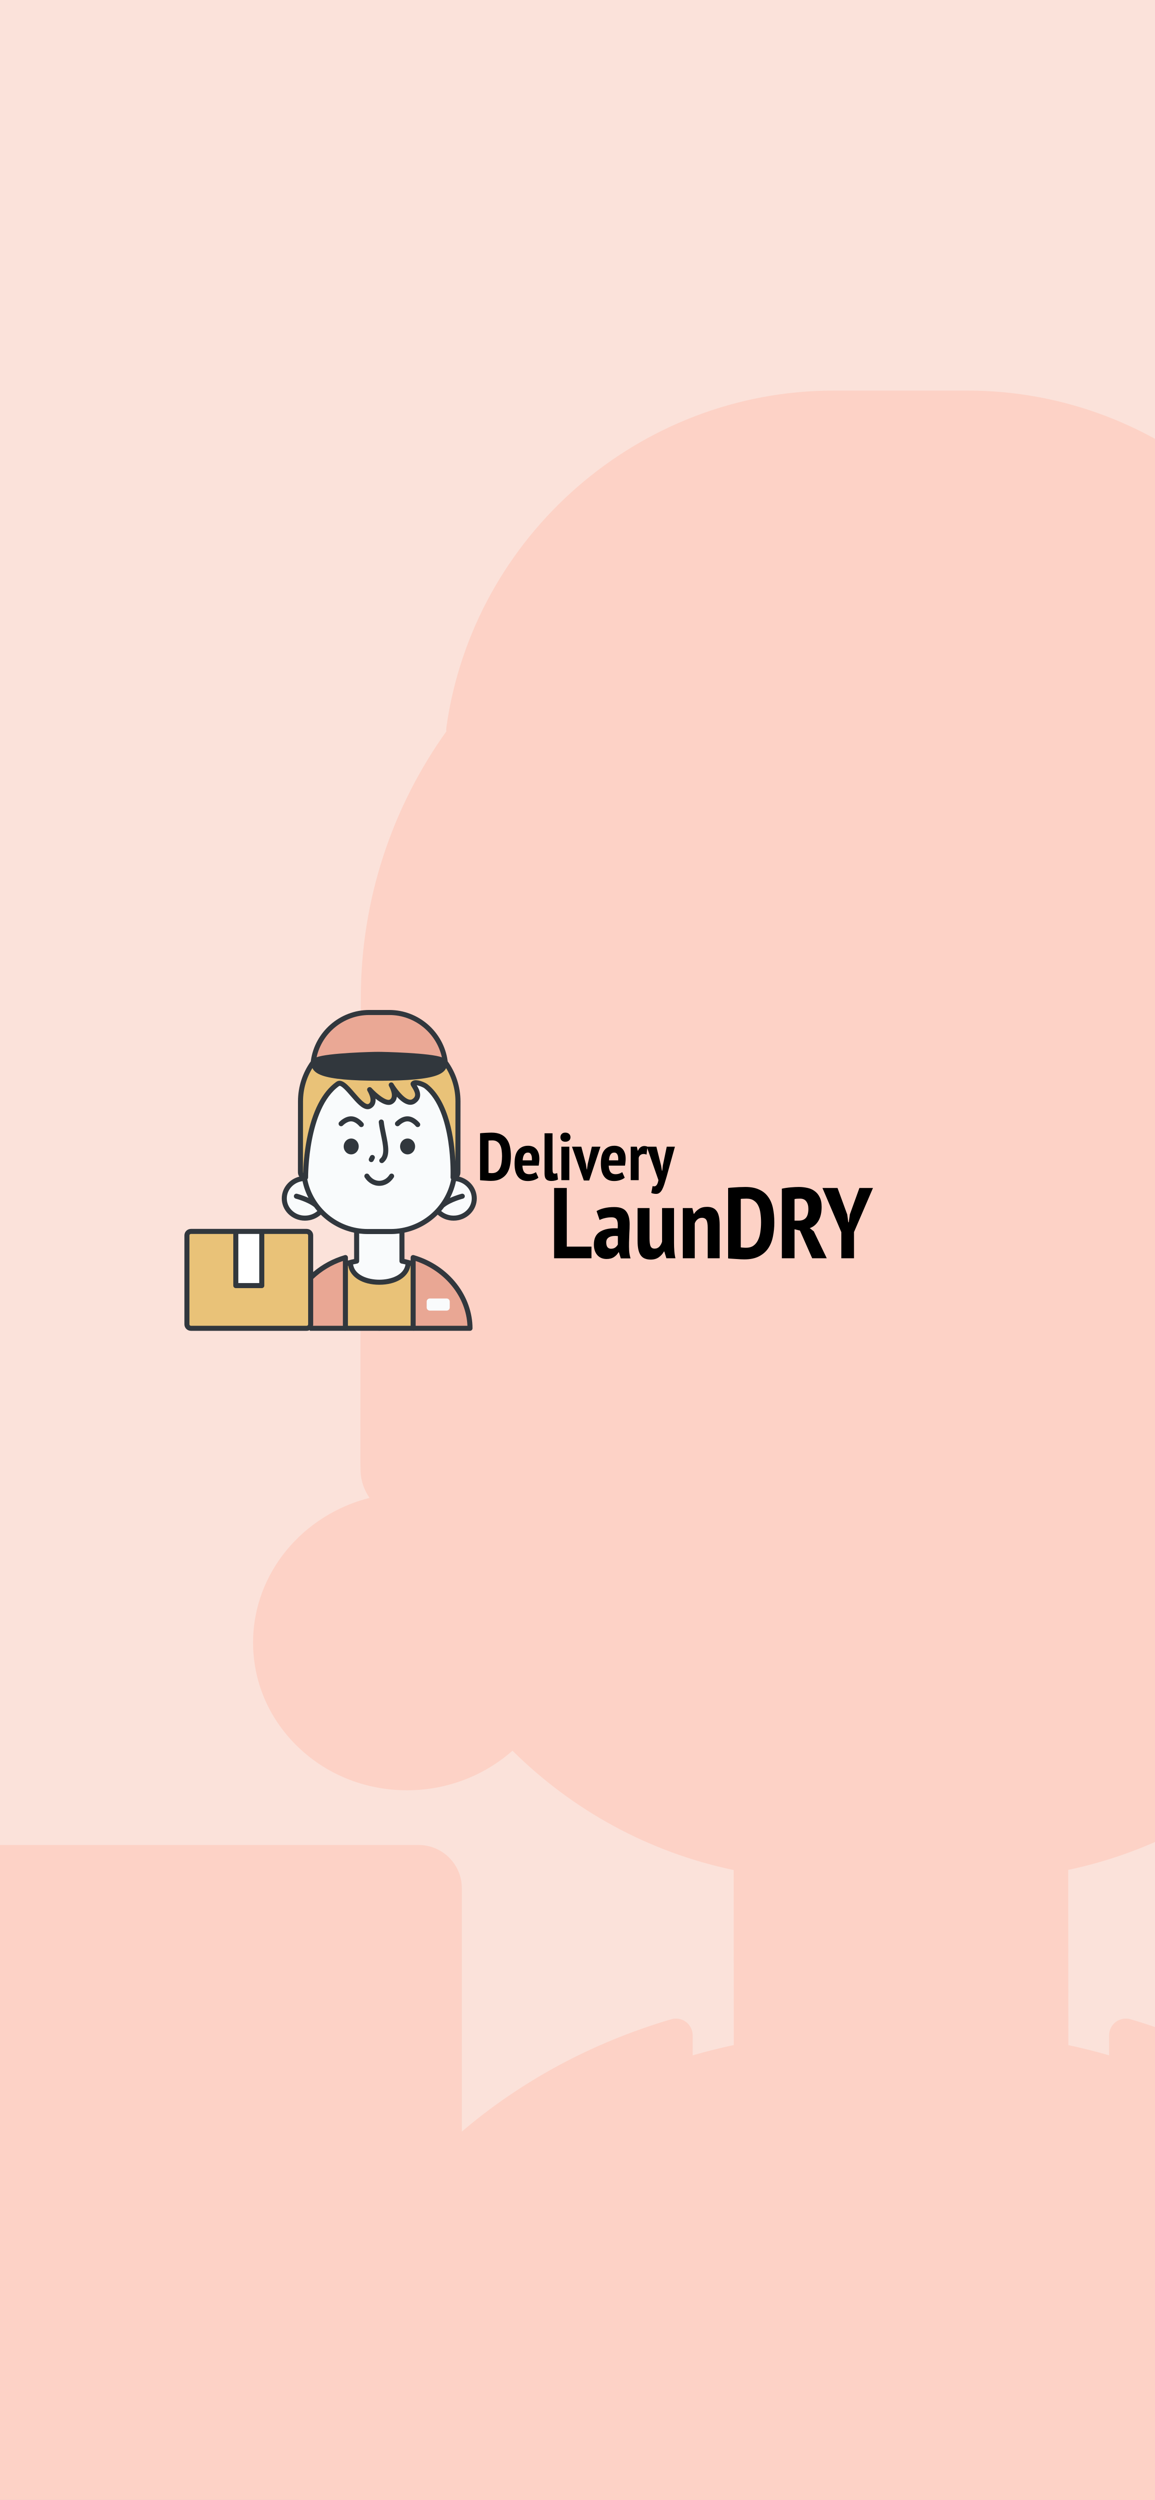 <svg width="414" height="896" viewBox="0 0 414 896" fill="none" xmlns="http://www.w3.org/2000/svg">
<rect x="0" y="0" width="414" height="896" fill="#808080" stroke="none"/>
<g clip-path="url(#clip0)">
<rect width="414" height="896" fill="#FBE2DA"/>
<g clip-path="url(#clip1)">
<path d="M461.858 618.812C471.005 629.094 484.624 635.644 499.812 635.673C527.185 635.726 549.26 614.598 549.117 588.483C548.978 562.796 527.398 541.868 500.646 541.134C502.137 532.612 502.92 523.858 502.92 514.927V349.136C502.92 265.171 434.22 196.469 350.253 196.469H295.39C211.423 196.469 142.723 265.171 142.723 349.136V514.927C142.723 523.859 143.507 532.617 144.998 541.139C118.333 541.967 96.854 562.858 96.715 588.483C96.574 614.599 118.648 635.726 146.02 635.673C161.157 635.644 174.734 629.138 183.88 618.915C206.067 642.684 235.704 659.417 268.968 665.283L269.03 737.932C179.714 754.534 124.26 826.254 124.26 897.964L322.915 897.995L521.569 897.964C521.569 826.291 466.175 754.604 376.939 737.952L376.877 665.249C410.109 659.341 439.705 642.585 461.858 618.812Z" fill="#FDD2C6"/>
<path d="M391.136 741.176C391.136 741.176 396.086 789.321 323.643 789.321C251.2 789.321 255.699 741.176 255.699 741.176C171.556 760.713 124.261 828.642 124.261 897.964L322.916 897.994L521.571 897.964C521.573 828.645 475.267 760.719 391.136 741.176Z" fill="#FDD2C6"/>
<path d="M498.609 538.757C504.768 538.757 509.871 533.896 510.074 527.74C510.132 525.996 510.16 524.246 510.16 522.488L510.315 357.812C510.315 270.398 438.795 198.877 351.381 198.877H294.266C206.852 198.877 135.332 270.398 135.332 357.812L135.177 522.488C135.177 524.009 135.199 525.523 135.242 527.035C135.43 533.584 140.881 538.757 147.433 538.757C153.986 538.757 145.934 372.086 223.751 316.217C242.271 302.92 279.02 382.74 301.051 368.467C317.565 357.768 299.995 329.676 299.995 329.676C299.995 329.676 335.273 368.545 351.395 358.376C368.353 347.678 351.395 318.457 351.395 318.457C351.395 318.457 383.38 372.086 405.328 357.121C427.277 342.156 401.595 318.237 403.558 315.642C408.535 309.065 429.146 317.675 434.365 321.848C505.44 378.713 498.609 538.757 498.609 538.757Z" fill="#FDD2C6"/>
<path d="M479.69 261.506C470.571 196.473 414.354 146.005 346.912 146.005H298.728C231.285 146.005 175.067 196.473 165.95 261.506H479.69Z" fill="#FDD2C6"/>
<path d="M242.277 729.511C158.173 754.337 106.885 826.141 106.885 897.973L242.277 897.994V729.511Z" fill="#FDD2C6"/>
<path d="M403.557 729.511C487.661 754.337 538.949 826.141 538.949 897.973L403.557 897.994V729.511Z" fill="#FDD2C6"/>
<path d="M150.064 667.3H-125.655C-130.882 667.3 -135.12 671.538 -135.12 676.765V888.529C-135.12 893.756 -130.882 897.994 -125.655 897.994H150.064C155.291 897.994 159.529 893.756 159.529 888.529V676.765C159.529 671.538 155.291 667.3 150.064 667.3Z" fill="#FDD2C6"/>
<path d="M-18.725 667.3H43.134V796.319H-18.725V667.3Z" fill="#FDD2C6"/>
<path d="M390.918 446.104C381.047 445.804 372.788 454.008 372.47 464.428C372.152 474.85 379.898 483.542 389.769 483.84C399.64 484.142 407.899 475.938 408.217 465.518C408.535 455.098 400.789 446.404 390.918 446.104Z" fill="#FDD2C6"/>
<path d="M256.645 446.104C246.773 445.804 238.515 454.008 238.197 464.428C237.881 474.85 245.625 483.542 255.496 483.84C265.367 484.142 273.626 475.938 273.944 465.518C274.26 455.098 266.516 446.404 256.645 446.104Z" fill="#FDD2C6"/>
<path d="M370.66 414.968C370.756 414.867 380.341 404.874 390.59 405.248C400.758 405.629 409.494 416.39 409.691 416.634C410.876 418.133 412.632 418.917 414.408 418.917C415.708 418.917 417.015 418.497 418.116 417.632C420.723 415.58 421.175 411.805 419.125 409.198C418.633 408.571 406.87 393.836 391.039 393.245C375.253 392.606 362.429 406.181 361.892 406.757C359.633 409.176 359.764 412.96 362.177 415.225C364.591 417.496 368.386 417.377 370.66 414.968Z" fill="#FDD2C6"/>
<path d="M256.767 393.247C240.916 392.606 228.159 406.184 227.621 406.76C225.361 409.179 225.493 412.964 227.907 415.23C230.317 417.495 234.118 417.375 236.389 414.967C236.484 414.867 246.103 404.88 256.318 405.247C266.485 405.627 275.223 416.39 275.418 416.632C276.603 418.132 278.359 418.915 280.135 418.915C281.435 418.915 282.742 418.496 283.843 417.63C286.45 415.579 286.902 411.803 284.852 409.197C284.36 408.573 272.597 393.837 256.767 393.247Z" fill="#FDD2C6"/>
<path d="M327.014 437.65C332.002 461.719 336.713 484.455 325.116 494.002C322.555 496.111 322.19 499.895 324.298 502.455C325.486 503.897 327.205 504.643 328.937 504.643C330.282 504.643 331.634 504.194 332.753 503.273C349.947 489.115 344.522 462.932 338.777 435.211C336.78 425.572 334.713 415.603 333.632 406.147C333.257 402.85 330.283 400.469 326.984 400.863C323.688 401.239 321.321 404.216 321.7 407.51C322.842 417.508 324.962 427.749 327.014 437.65Z" fill="#FDD2C6"/>
<path d="M301.181 501.635C302.043 502.066 302.96 502.269 303.862 502.269C306.065 502.269 308.187 501.051 309.239 498.947L311.752 493.922C313.233 490.954 312.032 487.347 309.066 485.864C306.101 484.383 302.491 485.583 301.008 488.55L298.495 493.575C297.013 496.543 298.214 500.15 301.181 501.635Z" fill="#FDD2C6"/>
<path d="M357.329 538.841C359.118 536.047 358.305 532.333 355.513 530.544C352.723 528.758 349.006 529.57 347.216 532.36C341.36 541.501 332.468 546.745 322.825 546.745C313.183 546.745 304.291 541.501 298.434 532.36C296.645 529.568 292.929 528.755 290.137 530.544C287.344 532.335 286.532 536.049 288.321 538.841C296.433 551.498 309.009 558.756 322.827 558.756C336.644 558.756 349.217 551.498 357.329 538.841Z" fill="#FDD2C6"/>
<path d="M405.258 723.753C403.442 723.213 401.478 723.568 399.962 724.702C398.445 725.836 397.552 727.617 397.552 729.513V736.69C396.187 736.296 394.819 735.905 393.44 735.539C393.188 735.46 392.936 735.387 392.67 735.341C389.463 734.499 386.225 733.716 382.944 733.024L382.89 670.213C413.401 663.807 440.711 648.614 462.045 627.405C471.998 636.227 485.263 641.651 499.8 641.678H499.917C515.167 641.678 529.345 635.875 539.852 625.331C549.775 615.372 555.199 602.274 555.123 588.449C554.99 563.705 537.182 542.846 513.263 536.855C514.938 534.282 515.966 531.24 516.075 527.936C516.134 526.126 516.165 524.31 516.165 522.492L516.32 357.812C516.32 322.168 504.945 289.135 485.647 262.136C485.698 261.652 485.706 261.163 485.638 260.67C475.994 191.877 416.353 140 346.914 140H298.729C229.289 140 169.649 191.877 160.005 260.672C159.936 261.161 159.944 261.649 159.996 262.133C140.699 289.132 129.329 322.165 129.329 357.806L129.172 522.488C129.172 524.067 129.196 525.641 129.241 527.205C129.342 530.779 130.524 534.102 132.458 536.879C108.598 542.909 90.85 563.75 90.715 588.45C90.641 602.275 96.065 615.374 105.988 625.332C116.494 635.878 130.673 641.679 145.922 641.679H146.038C160.529 641.651 173.757 636.261 183.698 627.492C205.066 648.705 232.418 663.892 262.972 670.264L263.026 733C258.024 734.053 253.116 735.296 248.286 736.688V729.513C248.286 727.617 247.394 725.837 245.876 724.702C244.36 723.569 242.396 723.214 240.58 723.753C212.297 732.102 186.896 745.809 165.538 764.015V676.767C165.538 668.236 158.598 661.296 150.067 661.296H-125.655C-134.186 661.296 -141.124 668.236 -141.124 676.767V888.53C-141.124 897.061 -134.186 904.001 -125.655 904.001H150.064C152.749 904.001 155.275 903.312 157.479 902.103V903.99L242.277 904H242.278C242.323 904 242.363 903.988 242.408 903.987L322.919 904L403.429 903.987C403.473 903.988 403.515 904 403.56 904L538.951 903.978C542.268 903.978 544.955 901.289 544.955 897.972C544.955 860.97 531.666 823.486 507.536 792.429C482.148 759.758 446.783 736.008 405.258 723.753ZM543.112 588.514C543.169 599.115 538.991 609.178 531.344 616.852C523.108 625.119 511.95 629.667 499.917 629.667H499.824C488.437 629.645 478.047 625.452 470.238 618.637C472.723 615.766 475.103 612.801 477.38 609.757C477.738 609.572 478.086 609.362 478.413 609.099C493.8 596.69 521.795 589.351 522.076 589.278C525.287 588.447 527.218 585.172 526.388 581.962C525.558 578.749 522.283 576.816 519.075 577.648C518.251 577.86 505.091 581.305 491.229 587.667C497.705 575.165 502.576 561.701 505.544 547.545C526.649 550.468 543 567.74 543.112 588.514ZM298.728 152.011H346.912C407.147 152.011 459.287 194.717 472.004 252.812C445.738 242.236 331.672 239.538 320.065 239.687C308.809 239.553 199.171 242.27 173.651 252.739C186.396 194.683 238.517 152.011 298.728 152.011ZM141.336 357.812C141.336 328.726 149.515 301.523 163.671 278.35C166.736 285.018 173.368 291.23 187.306 296.123C211.074 304.467 255.428 308.523 322.898 308.523C390.369 308.523 434.723 304.467 458.49 296.123C472.342 291.262 478.978 285.096 482.068 278.475C496.173 301.62 504.311 328.78 504.311 357.807L504.177 500.645C501.576 448.743 489.444 358.223 438.113 317.158C432.931 313.015 417.351 306.155 407.473 307.395C402.718 307.99 400.113 310.238 398.764 312.019C395.765 315.986 398.224 319.891 401.071 324.415C409.168 337.273 411.704 345.503 401.944 352.159C399.698 353.69 397.296 354.104 394.377 353.462C380.133 350.322 362.241 324.906 356.55 315.38C354.859 312.549 351.202 311.613 348.355 313.283C345.511 314.953 344.547 318.607 346.196 321.465C346.335 321.708 359.864 345.935 348.189 353.299C340.472 358.165 317.822 340.365 304.44 325.64C302.348 323.341 298.853 323.02 296.378 324.889C293.899 326.762 293.259 330.218 294.897 332.855C295.041 333.086 308.963 356.187 297.786 363.428C290.786 367.975 275.415 350.13 264.187 337.112C248.487 318.907 233.658 301.708 220.249 311.342C186.687 335.438 163.225 381.182 150.515 447.307C143.798 482.242 142.035 513.274 141.58 528.649C141.38 528.087 141.263 527.485 141.245 526.862C141.202 525.408 141.183 523.952 141.183 522.495L141.336 357.812ZM146.011 629.667C133.902 629.745 122.748 625.14 114.493 616.852C106.846 609.18 102.666 599.115 102.725 588.514C102.836 567.792 119.106 550.569 140.132 547.578C143.079 561.607 147.881 574.961 154.274 587.368C140.656 581.197 127.895 577.856 127.083 577.648C123.876 576.818 120.599 578.751 119.77 581.962C118.94 585.172 120.871 588.447 124.082 589.278C124.363 589.35 152.358 596.69 167.744 609.099C167.775 609.124 167.809 609.139 167.841 609.165C170.273 612.449 172.823 615.644 175.497 618.728C167.697 625.491 157.348 629.645 146.011 629.667ZM151.479 543.164C151.549 543.1 151.629 543.05 151.697 542.983C152.825 541.846 153.45 540.305 153.437 538.704C153.422 537.067 152.88 374.49 227.252 321.095C231.733 317.873 246.352 334.826 255.087 344.952C268.422 360.414 282.124 376.303 295.247 376.3C298.304 376.3 301.332 375.436 304.313 373.505C312.574 368.152 314.791 359.769 314.006 351.161C326.754 361.412 343.095 370.709 354.594 363.454C361.164 359.31 364.089 353.205 364.784 346.529C372.633 355.105 382.158 363.064 391.779 365.186C397.897 366.541 403.748 365.464 408.708 362.081C428.817 348.369 417.615 328.272 412.065 319.342C417.727 320.143 427.046 323.687 430.609 326.537C498.477 380.832 492.675 536.931 492.609 538.501C492.541 540.114 493.13 541.682 494.233 542.858C481.152 610.412 421.574 661.585 350.256 661.585H295.391C224.181 661.587 164.679 610.567 151.479 543.164ZM270.132 743.835C272.977 743.305 275.042 740.82 275.039 737.924L274.983 672.278C281.666 673.142 288.477 673.596 295.391 673.596H350.256C357.245 673.596 364.127 673.132 370.88 672.25L370.936 737.957C370.939 740.847 373 743.324 375.841 743.855C379.069 744.458 382.219 745.155 385.334 745.898C381.956 770.855 351.456 782.288 322.988 782.288C294.508 782.288 263.994 770.846 260.638 745.867C263.754 745.128 266.905 744.434 270.132 743.835ZM-12.719 673.305H37.129V790.313H-12.719V673.305ZM153.525 888.529C153.525 890.436 151.973 891.989 150.064 891.989H-125.655C-127.562 891.989 -129.114 890.436 -129.114 888.529V676.765C-129.114 674.858 -127.562 673.305 -125.655 673.305H-24.729V796.319C-24.729 799.636 -22.04 802.325 -18.723 802.325H43.136C46.453 802.325 49.142 799.636 49.142 796.319V673.305H150.066C151.973 673.305 153.526 674.857 153.526 676.765V888.529H153.525ZM236.272 891.988L165.134 891.977C165.387 890.866 165.535 889.715 165.535 888.529V780.357C185.013 761.777 209.068 746.971 236.272 737.718V891.988ZM248.284 891.977V749.217C248.516 749.147 248.753 749.083 248.986 749.012C253.658 776.036 282.767 794.299 322.989 794.299C363.193 794.299 392.294 776.054 396.987 749.048C397.173 749.105 397.367 749.156 397.554 749.214V891.976L322.921 891.988L248.284 891.977ZM409.563 891.988V737.718C480.527 761.854 530.063 823.758 532.821 891.969L409.563 891.988Z" fill="#FDD2C6"/>
</g>
<path d="M172.08 406.2C172.368 406.152 172.688 406.12 173.04 406.104C173.408 406.072 173.776 406.048 174.144 406.032C174.528 406 174.896 405.984 175.248 405.984C175.6 405.968 175.912 405.96 176.184 405.96C177.512 405.96 178.616 406.168 179.496 406.584C180.392 406.984 181.104 407.56 181.632 408.312C182.176 409.048 182.56 409.936 182.784 410.976C183.008 412.016 183.12 413.176 183.12 414.456C183.12 415.624 183.008 416.744 182.784 417.816C182.576 418.872 182.2 419.808 181.656 420.624C181.112 421.424 180.376 422.064 179.448 422.544C178.52 423.024 177.352 423.264 175.944 423.264C175.736 423.264 175.456 423.256 175.104 423.24C174.752 423.224 174.384 423.2 174 423.168C173.616 423.152 173.248 423.128 172.896 423.096C172.544 423.08 172.272 423.056 172.08 423.024V406.2ZM176.496 408.744C176.24 408.744 175.976 408.752 175.704 408.768C175.448 408.768 175.248 408.784 175.104 408.816V420.384C175.152 420.4 175.232 420.416 175.344 420.432C175.472 420.432 175.6 420.44 175.728 420.456C175.872 420.456 176 420.464 176.112 420.48C176.24 420.48 176.328 420.48 176.376 420.48C177.096 420.48 177.688 420.312 178.152 419.976C178.616 419.64 178.976 419.192 179.232 418.632C179.504 418.072 179.688 417.432 179.784 416.712C179.896 415.976 179.952 415.208 179.952 414.408C179.952 413.672 179.904 412.96 179.808 412.272C179.728 411.584 179.56 410.984 179.304 410.472C179.064 409.944 178.712 409.528 178.248 409.224C177.8 408.904 177.216 408.744 176.496 408.744ZM192.988 422.112C192.588 422.464 192.044 422.752 191.356 422.976C190.668 423.2 189.948 423.312 189.196 423.312C188.364 423.312 187.644 423.168 187.036 422.88C186.444 422.592 185.956 422.176 185.572 421.632C185.188 421.088 184.9 420.432 184.708 419.664C184.532 418.88 184.444 417.992 184.444 417C184.444 414.84 184.868 413.248 185.716 412.224C186.58 411.184 187.772 410.664 189.292 410.664C189.804 410.664 190.3 410.744 190.78 410.904C191.26 411.048 191.684 411.304 192.052 411.672C192.436 412.024 192.74 412.504 192.964 413.112C193.204 413.704 193.324 414.456 193.324 415.368C193.324 415.72 193.3 416.096 193.252 416.496C193.22 416.896 193.164 417.328 193.084 417.792H187.252C187.284 418.784 187.492 419.544 187.876 420.072C188.26 420.6 188.876 420.864 189.724 420.864C190.236 420.864 190.7 420.784 191.116 420.624C191.548 420.464 191.876 420.296 192.1 420.12L192.988 422.112ZM189.244 413.112C188.636 413.112 188.18 413.36 187.876 413.856C187.572 414.336 187.396 415.016 187.348 415.896H190.66C190.708 414.984 190.612 414.296 190.372 413.832C190.132 413.352 189.756 413.112 189.244 413.112ZM198.045 419.112C198.045 419.672 198.101 420.072 198.213 420.312C198.325 420.552 198.509 420.672 198.765 420.672C198.909 420.672 199.053 420.656 199.197 420.624C199.357 420.592 199.533 420.536 199.725 420.456L199.989 422.76C199.797 422.888 199.469 423.008 199.005 423.12C198.541 423.232 198.069 423.288 197.589 423.288C196.789 423.288 196.189 423.088 195.789 422.688C195.389 422.288 195.189 421.608 195.189 420.648V406.2H198.045V419.112ZM201.217 411H204.073V423H201.217V411ZM200.881 407.616C200.881 407.136 201.033 406.744 201.337 406.44C201.641 406.12 202.073 405.96 202.633 405.96C203.193 405.96 203.641 406.112 203.977 406.416C204.313 406.72 204.481 407.12 204.481 407.616C204.481 408.112 204.313 408.504 203.977 408.792C203.641 409.08 203.193 409.224 202.633 409.224C202.073 409.224 201.641 409.08 201.337 408.792C201.033 408.488 200.881 408.096 200.881 407.616ZM210.016 417.264L210.304 419.16H210.4L210.664 417.24L212.152 411H215.224L211.192 423.12H209.272L205.024 411H208.36L210.016 417.264ZM223.925 422.112C223.525 422.464 222.981 422.752 222.293 422.976C221.605 423.2 220.885 423.312 220.133 423.312C219.301 423.312 218.581 423.168 217.973 422.88C217.381 422.592 216.893 422.176 216.509 421.632C216.125 421.088 215.837 420.432 215.645 419.664C215.469 418.88 215.381 417.992 215.381 417C215.381 414.84 215.805 413.248 216.653 412.224C217.517 411.184 218.709 410.664 220.229 410.664C220.741 410.664 221.237 410.744 221.717 410.904C222.197 411.048 222.621 411.304 222.989 411.672C223.373 412.024 223.677 412.504 223.901 413.112C224.141 413.704 224.261 414.456 224.261 415.368C224.261 415.72 224.237 416.096 224.189 416.496C224.157 416.896 224.101 417.328 224.021 417.792H218.189C218.221 418.784 218.429 419.544 218.813 420.072C219.197 420.6 219.813 420.864 220.661 420.864C221.173 420.864 221.637 420.784 222.053 420.624C222.485 420.464 222.813 420.296 223.037 420.12L223.925 422.112ZM220.181 413.112C219.573 413.112 219.117 413.36 218.813 413.856C218.509 414.336 218.333 415.016 218.285 415.896H221.597C221.645 414.984 221.549 414.296 221.309 413.832C221.069 413.352 220.693 413.112 220.181 413.112ZM231.743 413.832C231.359 413.688 231.007 413.616 230.687 413.616C230.255 413.616 229.879 413.736 229.559 413.976C229.255 414.216 229.047 414.552 228.935 414.984V423H226.079V411H228.263L228.599 412.44H228.695C228.903 411.912 229.199 411.504 229.583 411.216C229.983 410.912 230.439 410.76 230.951 410.76C231.335 410.76 231.711 410.84 232.079 411L231.743 413.832ZM236.95 417.744L237.262 419.616H237.382L237.598 417.72L238.99 411H241.918L238.918 421.824C238.646 422.768 238.39 423.616 238.15 424.368C237.91 425.12 237.654 425.76 237.382 426.288C237.11 426.816 236.798 427.216 236.446 427.488C236.11 427.776 235.702 427.92 235.222 427.92C234.886 427.92 234.558 427.888 234.238 427.824C233.934 427.776 233.67 427.688 233.446 427.56L233.926 425.112C234.134 425.192 234.342 425.224 234.55 425.208C234.774 425.208 234.974 425.128 235.15 424.968C235.342 424.824 235.51 424.592 235.654 424.272C235.798 423.952 235.918 423.528 236.014 423L231.838 411H235.27L236.95 417.744Z" fill="black"/>
<path d="M212.012 451H198.62V425.8H203.156V446.824H212.012V451ZM213.842 434.08C214.562 433.648 215.462 433.3 216.542 433.036C217.622 432.772 218.846 432.64 220.214 432.64C222.254 432.64 223.67 433.168 224.462 434.224C225.278 435.28 225.686 436.78 225.686 438.724C225.686 439.852 225.65 440.968 225.578 442.072C225.53 443.152 225.494 444.22 225.47 445.276C225.446 446.308 225.458 447.316 225.506 448.3C225.578 449.26 225.746 450.172 226.01 451.036H222.518L221.834 448.84H221.69C221.306 449.536 220.766 450.112 220.07 450.568C219.374 451.024 218.498 451.252 217.442 451.252C216.026 451.252 214.91 450.784 214.094 449.848C213.278 448.888 212.87 447.616 212.87 446.032C212.87 443.872 213.638 442.336 215.174 441.424C216.71 440.512 218.786 440.128 221.402 440.272C221.522 438.88 221.426 437.872 221.114 437.248C220.826 436.624 220.19 436.312 219.206 436.312C218.486 436.312 217.742 436.396 216.974 436.564C216.206 436.732 215.522 436.972 214.922 437.284L213.842 434.08ZM218.99 447.58C219.638 447.58 220.166 447.424 220.574 447.112C220.982 446.776 221.282 446.416 221.474 446.032V443.044C220.922 442.972 220.394 442.96 219.89 443.008C219.386 443.056 218.942 443.164 218.558 443.332C218.174 443.5 217.862 443.752 217.622 444.088C217.406 444.4 217.298 444.808 217.298 445.312C217.298 446.056 217.442 446.62 217.73 447.004C218.042 447.388 218.462 447.58 218.99 447.58ZM232.817 433V443.764C232.817 445.18 232.949 446.164 233.213 446.716C233.477 447.268 233.957 447.544 234.653 447.544C235.325 447.544 235.889 447.304 236.345 446.824C236.801 446.32 237.125 445.72 237.317 445.024V433H241.601V445.528C241.601 446.512 241.637 447.484 241.709 448.444C241.781 449.38 241.913 450.232 242.105 451H238.865L238.109 448.552H238.001C237.545 449.392 236.921 450.088 236.129 450.64C235.361 451.192 234.401 451.468 233.249 451.468C232.505 451.468 231.845 451.36 231.269 451.144C230.693 450.952 230.201 450.604 229.793 450.1C229.385 449.596 229.073 448.912 228.857 448.048C228.641 447.16 228.533 446.044 228.533 444.7V433H232.817ZM253.671 451V440.056C253.671 438.736 253.515 437.812 253.203 437.284C252.891 436.756 252.363 436.492 251.619 436.492C250.995 436.492 250.455 436.684 249.999 437.068C249.543 437.452 249.219 437.932 249.027 438.508V451H244.743V433H248.163L248.667 435.088H248.775C249.207 434.392 249.795 433.804 250.539 433.324C251.283 432.82 252.255 432.568 253.455 432.568C254.175 432.568 254.811 432.676 255.363 432.892C255.939 433.108 256.419 433.468 256.803 433.972C257.187 434.452 257.475 435.112 257.667 435.952C257.859 436.768 257.955 437.788 257.955 439.012V451H253.671ZM260.987 425.8C261.419 425.728 261.899 425.68 262.427 425.656C262.979 425.608 263.531 425.572 264.083 425.548C264.659 425.5 265.211 425.476 265.739 425.476C266.267 425.452 266.735 425.44 267.143 425.44C269.135 425.44 270.791 425.752 272.111 426.376C273.455 426.976 274.523 427.84 275.315 428.968C276.131 430.072 276.707 431.404 277.043 432.964C277.379 434.524 277.547 436.264 277.547 438.184C277.547 439.936 277.379 441.616 277.043 443.224C276.731 444.808 276.167 446.212 275.351 447.436C274.535 448.636 273.431 449.596 272.039 450.316C270.647 451.036 268.895 451.396 266.783 451.396C266.471 451.396 266.051 451.384 265.523 451.36C264.995 451.336 264.443 451.3 263.867 451.252C263.291 451.228 262.739 451.192 262.211 451.144C261.683 451.12 261.275 451.084 260.987 451.036V425.8ZM267.611 429.616C267.227 429.616 266.831 429.628 266.423 429.652C266.039 429.652 265.739 429.676 265.523 429.724V447.076C265.595 447.1 265.715 447.124 265.883 447.148C266.075 447.148 266.267 447.16 266.459 447.184C266.675 447.184 266.867 447.196 267.035 447.22C267.227 447.22 267.359 447.22 267.431 447.22C268.511 447.22 269.399 446.968 270.095 446.464C270.791 445.96 271.331 445.288 271.715 444.448C272.123 443.608 272.399 442.648 272.543 441.568C272.711 440.464 272.795 439.312 272.795 438.112C272.795 437.008 272.723 435.94 272.579 434.908C272.459 433.876 272.207 432.976 271.823 432.208C271.463 431.416 270.935 430.792 270.239 430.336C269.567 429.856 268.691 429.616 267.611 429.616ZM280.253 426.052C281.237 425.836 282.293 425.68 283.421 425.584C284.549 425.488 285.521 425.44 286.337 425.44C287.369 425.44 288.377 425.548 289.361 425.764C290.345 425.956 291.209 426.328 291.953 426.88C292.721 427.408 293.333 428.14 293.789 429.076C294.269 429.988 294.509 431.152 294.509 432.568C294.509 434.608 294.125 436.276 293.357 437.572C292.613 438.844 291.581 439.72 290.261 440.2L291.701 441.352L296.345 451H291.125L286.733 441.064L284.789 440.596V451H280.253V426.052ZM284.789 437.5H286.337C287.465 437.5 288.317 437.164 288.893 436.492C289.469 435.796 289.757 434.728 289.757 433.288C289.757 432.208 289.517 431.332 289.037 430.66C288.557 429.964 287.801 429.616 286.769 429.616C286.385 429.616 286.013 429.628 285.653 429.652C285.293 429.676 285.005 429.724 284.789 429.796V437.5ZM301.569 441.64L294.801 425.8H300.201L303.693 435.34L304.053 438.076H304.233L304.629 435.268L308.049 425.8H312.909L306.105 441.604V451H301.569V441.64Z" fill="black"/>
<path d="M156.862 434.072C158.239 435.62 160.289 436.606 162.575 436.611C166.695 436.618 170.018 433.438 169.997 429.507C169.976 425.641 166.727 422.491 162.701 422.38C162.925 421.097 163.043 419.78 163.043 418.435V393.48C163.043 380.841 152.702 370.5 140.063 370.5H131.805C119.166 370.5 108.825 380.841 108.825 393.48V418.435C108.825 419.78 108.943 421.098 109.167 422.381C105.153 422.505 101.92 425.65 101.9 429.507C101.878 433.438 105.201 436.618 109.321 436.611C111.6 436.606 113.643 435.627 115.02 434.088C118.36 437.666 122.821 440.185 127.828 441.067L127.837 452.003C114.393 454.502 106.046 465.297 106.046 476.091L135.948 476.096L165.85 476.091C165.85 465.303 157.512 454.512 144.08 452.006L144.07 441.062C149.073 440.173 153.528 437.651 156.862 434.072Z" fill="#F9FBFC"/>
<path d="M146.217 452.491C146.217 452.491 146.962 459.738 136.057 459.738C125.153 459.738 125.83 452.491 125.83 452.491C113.165 455.432 106.046 465.657 106.046 476.091L135.948 476.096L165.85 476.091C165.851 465.657 158.88 455.433 146.217 452.491Z" fill="#E9C278"/>
<path d="M162.394 422.022C163.321 422.022 164.089 421.291 164.12 420.364C164.129 420.102 164.133 419.838 164.133 419.573L164.156 394.786C164.156 381.628 153.391 370.862 140.233 370.862H131.636C118.478 370.862 107.712 381.628 107.712 394.786L107.689 419.573C107.689 419.802 107.692 420.03 107.699 420.258C107.727 421.244 108.548 422.022 109.534 422.022C110.52 422.022 109.308 396.934 121.021 388.525C123.809 386.523 129.341 398.538 132.657 396.39C135.143 394.779 132.498 390.551 132.498 390.551C132.498 390.551 137.808 396.401 140.235 394.871C142.787 393.26 140.235 388.862 140.235 388.862C140.235 388.862 145.049 396.934 148.353 394.682C151.657 392.429 147.791 388.829 148.087 388.438C148.836 387.448 151.938 388.744 152.724 389.372C163.422 397.932 162.394 422.022 162.394 422.022Z" fill="#E9C278"/>
<path d="M159.546 380.289C158.174 370.501 149.712 362.904 139.56 362.904H132.307C122.156 362.904 113.693 370.501 112.321 380.289H159.546Z" fill="#EAA895"/>
<path d="M123.81 450.735C111.15 454.472 103.43 465.28 103.43 476.093L123.81 476.096V450.735Z" fill="#E9A794"/>
<path d="M148.086 450.735C160.746 454.472 168.466 465.28 168.466 476.093L148.086 476.096V450.735Z" fill="#E9A794"/>
<path d="M160.086 469.753H154.061C153.442 469.753 152.94 469.251 152.94 468.632V466.53C152.94 465.911 153.441 465.409 154.061 465.409H160.086C160.705 465.409 161.207 465.911 161.207 466.53V468.632C161.207 469.251 160.705 469.753 160.086 469.753Z" fill="#F9FBFC"/>
<path d="M109.93 441.371H68.428C67.641 441.371 67.003 442.009 67.003 442.796V474.671C67.003 475.458 67.641 476.096 68.428 476.096H109.93C110.717 476.096 111.355 475.458 111.355 474.671V442.796C111.355 442.009 110.717 441.371 109.93 441.371Z" fill="#E9C278"/>
<path d="M84.523 441.371H93.834V460.792H84.523V441.371Z" fill="white"/>
<path d="M146.184 408.076C144.698 408.031 143.455 409.266 143.407 410.834C143.359 412.403 144.525 413.711 146.011 413.756C147.497 413.801 148.74 412.567 148.788 410.998C148.836 409.43 147.67 408.121 146.184 408.076Z" fill="#31373D"/>
<path d="M125.973 408.076C124.487 408.031 123.244 409.266 123.196 410.834C123.148 412.403 124.314 413.711 125.8 413.756C127.286 413.801 128.529 412.567 128.577 410.998C128.624 409.43 127.459 408.121 125.973 408.076Z" fill="#31373D"/>
<path d="M143.135 403.389C143.149 403.374 144.592 401.87 146.135 401.926C147.665 401.983 148.98 403.603 149.01 403.64C149.188 403.866 149.453 403.984 149.72 403.984C149.915 403.984 150.112 403.92 150.278 403.79C150.67 403.481 150.738 402.913 150.43 402.521C150.356 402.426 148.585 400.208 146.202 400.119C143.826 400.023 141.896 402.066 141.815 402.153C141.475 402.517 141.495 403.087 141.858 403.428C142.221 403.77 142.792 403.752 143.135 403.389Z" fill="#31373D"/>
<path d="M125.991 400.12C123.605 400.023 121.685 402.067 121.604 402.154C121.264 402.518 121.284 403.088 121.647 403.429C122.01 403.769 122.582 403.752 122.924 403.389C122.938 403.374 124.386 401.871 125.924 401.926C127.454 401.983 128.769 403.603 128.799 403.64C128.977 403.865 129.241 403.983 129.509 403.983C129.704 403.983 129.901 403.92 130.067 403.79C130.459 403.481 130.527 402.913 130.219 402.52C130.144 402.427 128.374 400.209 125.991 400.12Z" fill="#31373D"/>
<path d="M136.565 406.803C137.316 410.426 138.025 413.849 136.279 415.286C135.894 415.603 135.839 416.173 136.156 416.558C136.335 416.775 136.594 416.887 136.854 416.887C137.057 416.887 137.26 416.82 137.429 416.681C140.017 414.55 139.2 410.609 138.336 406.436C138.035 404.985 137.724 403.485 137.561 402.061C137.505 401.565 137.057 401.207 136.56 401.266C136.064 401.323 135.708 401.771 135.765 402.267C135.937 403.772 136.256 405.313 136.565 406.803Z" fill="#31373D"/>
<path d="M132.676 416.435C132.806 416.499 132.944 416.53 133.08 416.53C133.412 416.53 133.731 416.347 133.889 416.03L134.268 415.274C134.491 414.827 134.31 414.284 133.863 414.061C133.417 413.838 132.874 414.018 132.65 414.465L132.272 415.221C132.049 415.668 132.23 416.211 132.676 416.435Z" fill="#31373D"/>
<path d="M141.128 422.035C141.397 421.614 141.275 421.055 140.855 420.786C140.435 420.517 139.875 420.639 139.606 421.059C138.724 422.435 137.386 423.225 135.934 423.225C134.483 423.225 133.145 422.435 132.263 421.059C131.994 420.639 131.434 420.517 131.014 420.786C130.594 421.056 130.471 421.615 130.741 422.035C131.962 423.94 133.855 425.033 135.935 425.033C138.015 425.033 139.907 423.94 141.128 422.035Z" fill="#31373D"/>
<path d="M148.343 449.869C148.069 449.787 147.774 449.841 147.545 450.011C147.317 450.182 147.183 450.45 147.183 450.736V451.816C146.977 451.757 146.771 451.698 146.564 451.643C146.526 451.631 146.488 451.62 146.448 451.613C145.965 451.486 145.478 451.368 144.984 451.264L144.976 441.81C149.568 440.845 153.679 438.558 156.89 435.366C158.388 436.694 160.385 437.51 162.573 437.514H162.591C164.886 437.514 167.021 436.641 168.602 435.054C170.096 433.555 170.912 431.583 170.901 429.502C170.881 425.778 168.2 422.638 164.6 421.736C164.852 421.349 165.007 420.891 165.023 420.393C165.032 420.121 165.037 419.848 165.037 419.574L165.06 394.786C165.06 389.421 163.348 384.448 160.443 380.384C160.451 380.312 160.452 380.238 160.442 380.164C158.99 369.809 150.012 362 139.56 362H132.307C121.855 362 112.878 369.809 111.426 380.164C111.416 380.238 111.417 380.311 111.425 380.384C108.52 384.448 106.809 389.42 106.809 394.785L106.785 419.573C106.785 419.811 106.789 420.048 106.795 420.283C106.811 420.821 106.989 421.322 107.28 421.74C103.688 422.647 101.017 425.784 100.996 429.502C100.985 431.583 101.802 433.555 103.295 435.054C104.877 436.641 107.011 437.515 109.306 437.515H109.324C111.505 437.51 113.496 436.699 114.993 435.379C118.209 438.572 122.326 440.858 126.925 441.817L126.933 451.26C126.18 451.419 125.442 451.606 124.715 451.816V450.736C124.715 450.45 124.58 450.182 124.352 450.011C124.124 449.841 123.828 449.787 123.555 449.869C119.297 451.125 115.474 453.188 112.259 455.929V442.796C112.259 441.512 111.214 440.467 109.93 440.467H68.428C67.144 440.467 66.099 441.512 66.099 442.796V474.671C66.099 475.956 67.144 477 68.428 477H109.93C110.334 477 110.714 476.896 111.046 476.715V476.998L123.81 477H123.81C123.817 477 123.823 476.998 123.83 476.998L135.949 477L148.067 476.998C148.074 476.998 148.08 477 148.087 477L168.466 476.997C168.966 476.997 169.37 476.592 169.37 476.093C169.37 470.523 167.37 464.881 163.738 460.206C159.916 455.288 154.593 451.713 148.343 449.869ZM169.093 429.512C169.101 431.108 168.472 432.622 167.321 433.778C166.082 435.022 164.402 435.706 162.591 435.706H162.577C160.863 435.703 159.299 435.072 158.124 434.046C158.498 433.614 158.856 433.168 159.199 432.71C159.252 432.682 159.305 432.65 159.354 432.61C161.67 430.743 165.884 429.638 165.926 429.627C166.41 429.502 166.7 429.009 166.575 428.526C166.451 428.042 165.958 427.751 165.475 427.876C165.351 427.908 163.37 428.427 161.283 429.384C162.258 427.503 162.991 425.476 163.438 423.345C166.615 423.785 169.076 426.385 169.093 429.512ZM132.307 363.808H139.56C148.627 363.808 156.475 370.236 158.389 378.981C154.436 377.389 137.266 376.983 135.519 377.005C133.825 376.985 117.321 377.394 113.48 378.97C115.399 370.231 123.244 363.808 132.307 363.808ZM108.616 394.786C108.616 390.408 109.847 386.313 111.978 382.825C112.439 383.829 113.438 384.764 115.536 385.5C119.113 386.756 125.789 387.367 135.945 387.367C146.101 387.367 152.778 386.756 156.355 385.5C158.44 384.768 159.439 383.84 159.904 382.844C162.027 386.328 163.252 390.416 163.252 394.785L163.232 416.286C162.841 408.473 161.015 394.848 153.288 388.667C152.508 388.043 150.163 387.01 148.676 387.197C147.96 387.287 147.568 387.625 147.365 387.893C146.914 388.49 147.284 389.078 147.712 389.759C148.931 391.694 149.313 392.933 147.844 393.935C147.506 394.165 147.144 394.228 146.705 394.131C144.561 393.658 141.867 389.833 141.011 388.399C140.756 387.973 140.206 387.832 139.777 388.083C139.349 388.335 139.204 388.885 139.452 389.315C139.473 389.351 141.51 392.998 139.752 394.107C138.591 394.839 135.181 392.16 133.167 389.943C132.852 389.597 132.326 389.549 131.953 389.83C131.58 390.112 131.484 390.632 131.731 391.029C131.752 391.064 133.848 394.541 132.165 395.631C131.112 396.316 128.798 393.629 127.108 391.67C124.745 388.93 122.513 386.341 120.494 387.791C115.442 391.418 111.911 398.304 109.998 408.257C108.987 413.516 108.721 418.186 108.653 420.501C108.623 420.416 108.605 420.326 108.602 420.232C108.596 420.013 108.593 419.794 108.593 419.575L108.616 394.786ZM109.32 435.706C107.497 435.718 105.818 435.025 104.576 433.778C103.424 432.623 102.795 431.108 102.804 429.512C102.821 426.393 105.27 423.8 108.435 423.35C108.878 425.462 109.601 427.472 110.563 429.339C108.514 428.41 106.593 427.908 106.471 427.876C105.988 427.751 105.495 428.042 105.37 428.526C105.245 429.009 105.536 429.502 106.019 429.627C106.061 429.638 110.275 430.743 112.591 432.61C112.596 432.614 112.601 432.617 112.606 432.62C112.972 433.115 113.356 433.596 113.758 434.06C112.584 435.078 111.026 435.703 109.32 435.706ZM110.143 422.686C110.153 422.676 110.165 422.669 110.176 422.658C110.345 422.487 110.439 422.255 110.437 422.014C110.435 421.768 110.354 397.296 121.548 389.259C122.223 388.774 124.423 391.326 125.738 392.85C127.745 395.178 129.808 397.569 131.783 397.569C132.243 397.569 132.699 397.439 133.148 397.148C134.391 396.342 134.725 395.08 134.607 393.785C136.526 395.328 138.986 396.727 140.716 395.635C141.705 395.011 142.146 394.092 142.25 393.088C143.432 394.378 144.865 395.576 146.314 395.896C147.235 396.1 148.115 395.938 148.862 395.428C151.889 393.364 150.202 390.339 149.367 388.995C150.219 389.116 151.622 389.649 152.158 390.078C162.374 398.251 161.501 421.747 161.491 421.984C161.481 422.227 161.569 422.463 161.735 422.64C159.766 432.808 150.798 440.511 140.063 440.511H131.805C121.086 440.511 112.13 432.831 110.143 422.686ZM128.003 452.891C128.431 452.812 128.742 452.438 128.742 452.002L128.733 442.12C129.739 442.25 130.764 442.319 131.805 442.319H140.063C141.115 442.319 142.151 442.249 143.168 442.116L143.176 452.007C143.177 452.442 143.487 452.815 143.915 452.894C144.4 452.985 144.875 453.09 145.344 453.202C144.835 456.959 140.244 458.68 135.959 458.68C131.672 458.68 127.079 456.957 126.574 453.197C127.043 453.086 127.517 452.982 128.003 452.891ZM85.427 442.275H92.93V459.887H85.427V442.275ZM110.451 474.671C110.451 474.958 110.217 475.192 109.93 475.192H68.428C68.141 475.192 67.907 474.958 67.907 474.671V442.796C67.907 442.509 68.141 442.275 68.428 442.275H83.619V460.792C83.619 461.291 84.024 461.696 84.523 461.696H93.835C94.334 461.696 94.739 461.291 94.739 460.792V442.275H109.93C110.217 442.275 110.451 442.509 110.451 442.796V474.671H110.451ZM122.906 475.192L112.198 475.19C112.236 475.023 112.259 474.85 112.259 474.671V458.389C115.19 455.592 118.811 453.363 122.906 451.971V475.192ZM124.714 475.19V453.701C124.749 453.691 124.785 453.681 124.82 453.671C125.523 457.738 129.905 460.487 135.959 460.487C142.011 460.487 146.391 457.741 147.098 453.676C147.126 453.685 147.155 453.692 147.183 453.701V475.19L135.949 475.192L124.714 475.19ZM148.991 475.192V451.971C159.672 455.604 167.129 464.922 167.544 475.189L148.991 475.192Z" fill="#31373D"/>
</g>
<defs>
<clipPath id="clip0">
<rect width="414" height="896" fill="white"/>
</clipPath>
<clipPath id="clip1">
<rect width="764" height="764" fill="white" transform="translate(-175 140)"/>
</clipPath>
</defs>
</svg>
